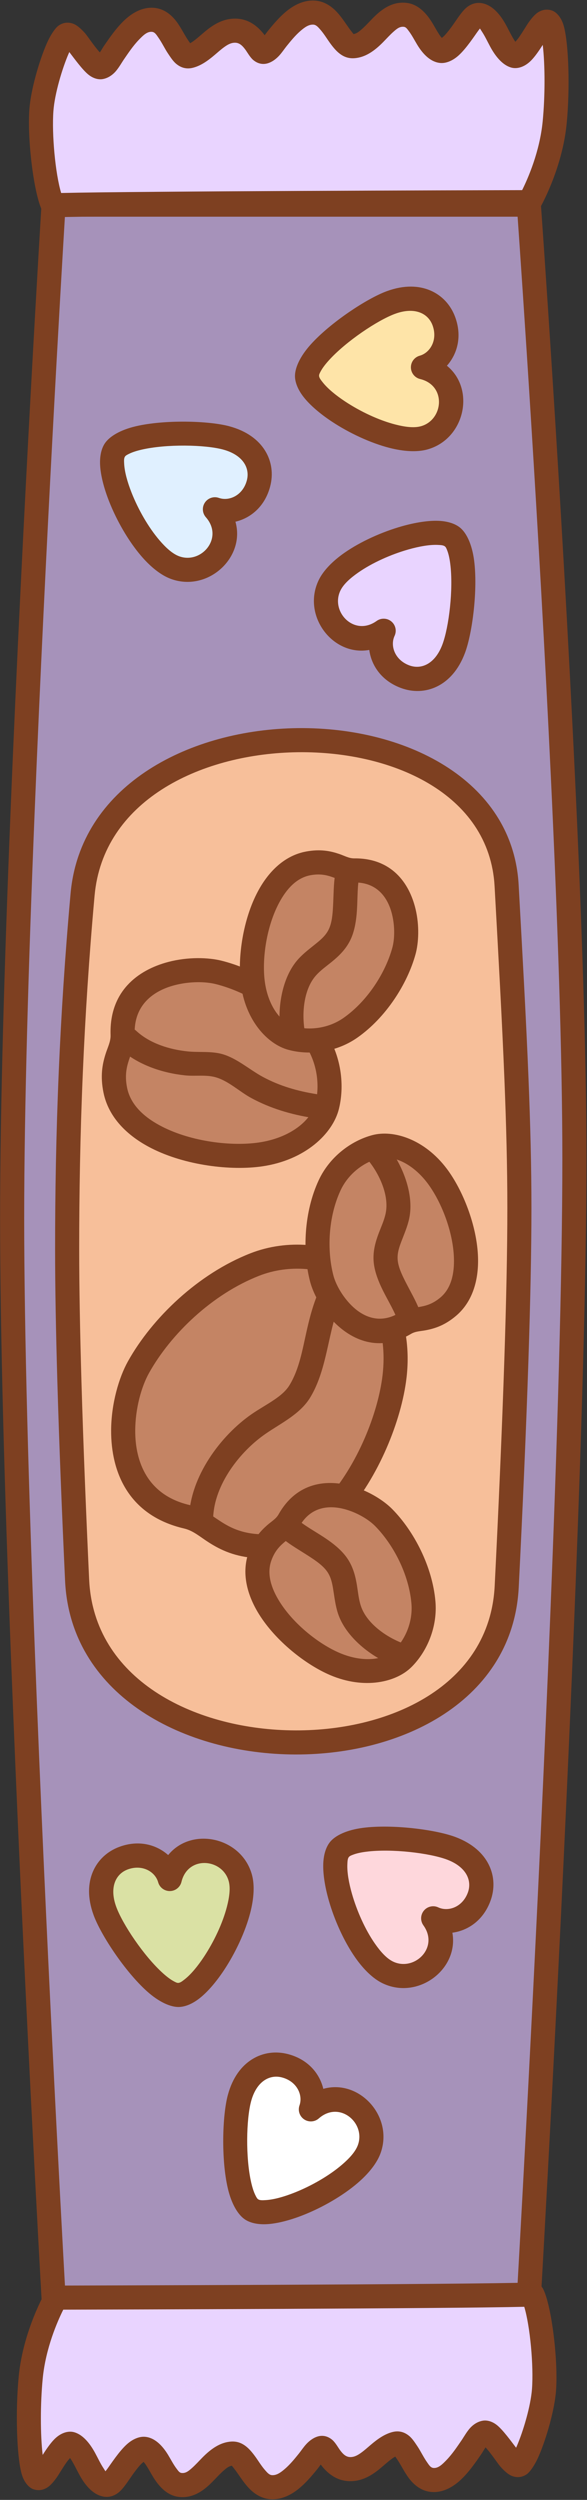 <?xml version="1.0" encoding="UTF-8" standalone="no"?><!DOCTYPE svg PUBLIC "-//W3C//DTD SVG 1.1//EN" "http://www.w3.org/Graphics/SVG/1.1/DTD/svg11.dtd"><svg width="100%" height="100%" viewBox="0 0 812 3458" version="1.1" xmlns="http://www.w3.org/2000/svg" xmlns:xlink="http://www.w3.org/1999/xlink" xml:space="preserve" xmlns:serif="http://www.serif.com/" style="fill-rule:evenodd;clip-rule:evenodd;stroke-linejoin:round;stroke-miterlimit:2;"><rect x="0" y="0" width="812" height="3458" fill="#333333" stroke="none"/><g id="Instant-Coffee" serif:id="Instant Coffee"><path d="M731.538,283.082l-657.432,-0c-0,-0 -57.309,933.93 -57.309,1401.61c-0,482.547 57.309,1493.67 57.309,1493.67l657.432,0c-0,0 63.039,-1092.96 63.039,-1575.51c0,-440.534 -63.039,-1319.77 -63.039,-1319.77Z" style="fill:#a692ba;"/><path d="M748.162,281.89c-0.626,-8.72 -7.882,-15.475 -16.624,-15.475l-657.432,-0c-8.809,-0 -16.096,6.854 -16.636,15.646c0,-0 -25.903,422.134 -42.887,841c-8.29,204.452 -14.453,408.125 -14.453,561.628c0,160.059 6.295,378.212 14.718,598.389c16.986,443.998 42.618,896.229 42.618,896.229c0.5,8.824 7.801,15.723 16.64,15.723l657.432,0c8.832,0 16.13,-6.89 16.639,-15.707c-0,0 27.723,-480.668 46.406,-945.292c9.501,-236.281 16.661,-468.416 16.661,-631.178c-0,-144.644 -6.781,-336.513 -15.903,-529.094c-18.684,-394.439 -47.179,-791.869 -47.179,-791.869Zm-32.154,17.858c5.393,76.815 29.542,427.368 46.037,775.588c9.095,192.007 15.865,383.304 15.865,527.517c0,162.416 -7.153,394.059 -16.634,629.839c-16.685,414.949 -40.585,842.703 -45.481,929.005c-0,-0 -625.93,-0 -625.93,-0c-4.638,-83.379 -26.597,-484.897 -41.708,-879.893c-8.405,-219.708 -14.693,-437.397 -14.693,-597.115c-0,-153.134 6.155,-356.318 14.425,-560.277c15.046,-371.071 37.098,-744.71 41.905,-824.664c98.387,0 626.214,0 626.214,0l0,0Z" style="fill:#7e4021;"/><path d="M700.816,1225.04c-14.964,-271.597 -561.21,-268.995 -586.575,12.331c-16.694,185.159 -21.351,347.355 -21.351,490.47c-0,121.4 6.055,290.998 13.777,457.908c13.581,293.597 579.619,301.982 594.271,8.903c9.601,-192.038 17.546,-391.024 17.546,-523.615c0,-131.4 -8.228,-274.654 -17.668,-445.997Z" style="fill:#f7bf9a;"/><path d="M717.457,1224.12c-8.071,-146.494 -159.434,-220.838 -312.202,-216.811c-148.213,3.906 -294.34,81.344 -307.613,228.562c-7.828,86.825 -13.018,168.616 -16.326,245.772c-3.768,87.885 -5.093,169.754 -5.093,246.195c0,53.378 1.166,116.049 3.13,183.711c2.511,86.493 6.325,181.155 10.665,274.968c7.178,155.169 158.113,237.448 311.42,240.32c154.677,2.898 308.333,-75.076 316.146,-231.355c5.341,-106.844 10.171,-215.836 13.407,-314.369c2.59,-78.863 4.16,-151.037 4.16,-210.079c0,-57.057 -1.544,-116.341 -4.065,-179.171c-3.298,-82.176 -8.268,-170.434 -13.629,-267.743l0,0Zm-33.283,1.834c5.351,97.128 10.314,185.223 13.605,267.245c2.503,62.362 4.039,121.203 4.039,177.835c-0,58.735 -1.565,130.533 -4.142,208.985c-3.231,98.354 -8.052,207.149 -13.384,313.798c-6.895,137.92 -145.725,202.25 -282.229,199.692c-135.673,-2.541 -272.395,-71.212 -278.748,-208.533c-4.33,-93.617 -8.137,-188.081 -10.642,-274.394c-1.954,-67.306 -3.117,-129.647 -3.117,-182.744c0,-75.998 1.317,-157.392 5.063,-244.767c3.286,-76.664 8.443,-157.935 16.221,-244.207c11.75,-130.318 144.094,-194.775 275.293,-198.233c134.296,-3.54 270.946,56.542 278.041,185.323l0,-0Z" style="fill:#7e4021;"/><path d="M234.829,2599.17c-6.247,-22.312 -32.845,-40.341 -63.877,-28.9c-24.016,8.854 -39.862,34.636 -25.838,73.037c13.467,36.879 71.81,117.756 102.356,116.208c34.541,-1.751 97.973,-112.862 85.067,-161.45c-12.475,-46.966 -84.231,-54.301 -97.708,1.105Z" style="fill:#dae1a4;"/><path d="M232.638,2566.03c-16.121,-14.328 -40.44,-21.358 -67.452,-11.4c-16.285,6.004 -29.708,17.846 -36.774,34.599c-6.544,15.513 -7.76,35.68 1.046,59.793c10.058,27.541 43.46,78.164 73.843,105.444c16.324,14.657 32.756,22.313 45.013,21.692c8.279,-0.419 17.983,-4.331 27.832,-12.084c10.993,-8.653 22.89,-22.448 33.809,-38.963c15.684,-23.722 29.487,-53.087 36.279,-79.484c5.063,-19.68 6.108,-37.923 2.411,-51.842c-13.932,-52.452 -83.429,-67.774 -116.007,-27.755Zm-13.859,37.632c2.044,7.3 8.757,12.301 16.336,12.171c7.58,-0.131 14.117,-5.36 15.909,-12.726c9.021,-37.089 57.054,-32.204 65.405,-0.765c2.498,9.405 0.944,21.682 -2.477,34.98c-5.935,23.065 -18.098,48.677 -31.803,69.406c-8.673,13.119 -17.888,24.28 -26.62,31.154c-3.312,2.607 -6.118,4.844 -8.902,4.986c-1.999,0.101 -4.11,-1.094 -6.548,-2.424c-4.605,-2.514 -9.479,-6.265 -14.508,-10.78c-26.575,-23.861 -56.005,-67.987 -64.802,-92.076c-9.79,-26.809 -0.818,-45.501 15.948,-51.682c20.209,-7.451 37.995,3.226 42.062,17.756Z" style="fill:#7e4021;"/><path d="M585.066,508.091c22.313,-6.247 40.342,-32.845 28.901,-63.878c-8.854,-24.015 -34.637,-39.861 -73.037,-25.838c-36.879,13.468 -117.757,71.811 -116.208,102.357c1.751,34.54 112.862,97.973 161.449,85.067c46.967,-12.476 54.302,-84.231 -1.105,-97.708Z" style="fill:#fee4a8;"/><path d="M618.205,505.899c14.327,-16.12 21.358,-40.439 11.399,-67.451c-6.004,-16.285 -17.846,-29.708 -34.598,-36.775c-15.514,-6.544 -35.68,-7.759 -59.794,1.047c-27.541,10.058 -78.164,43.46 -105.444,73.843c-14.657,16.324 -22.313,32.756 -21.692,45.013c0.42,8.279 4.331,17.982 12.085,27.832c8.653,10.992 22.447,22.89 38.962,33.809c23.723,15.684 53.087,29.487 79.484,36.278c19.68,5.064 37.924,6.109 51.843,2.412c52.451,-13.933 67.773,-83.43 27.755,-116.008Zm-37.632,-13.858c-7.3,2.044 -12.301,8.757 -12.171,16.336c0.13,7.58 5.359,14.117 12.725,15.908c37.089,9.022 32.205,57.054 0.766,65.406c-9.405,2.498 -21.682,0.944 -34.98,-2.478c-23.066,-5.934 -48.678,-18.098 -69.406,-31.802c-13.119,-8.674 -24.281,-17.889 -31.154,-26.62c-2.607,-3.313 -4.845,-6.119 -4.986,-8.903c-0.101,-1.998 1.093,-4.11 2.424,-6.547c2.514,-4.605 6.264,-9.479 10.78,-14.509c23.861,-26.574 67.987,-56.004 92.076,-64.801c26.809,-9.791 45.5,-0.819 51.682,15.947c7.45,20.209 -3.226,37.995 -17.756,42.063Z" style="fill:#7e4021;"/><path d="M430.013,2917.81c7.679,-21.861 -3.771,-51.884 -35.755,-60.309c-24.751,-6.52 -52.518,5.513 -63.053,45.014c-10.117,37.935 -8.706,137.65 17.205,153.9c29.3,18.374 144.986,-36.27 162.279,-83.474c16.716,-45.63 -37.86,-92.791 -80.676,-55.131Z" style="fill:#fff;"/><path d="M447.223,2889.41c-4.989,-20.982 -20.88,-40.689 -48.719,-48.022c-16.784,-4.421 -34.572,-2.418 -49.969,7.253c-14.257,8.955 -26.819,24.779 -33.434,49.583c-7.555,28.33 -9.225,88.956 0.02,128.729c4.967,21.369 14.037,37.065 24.434,43.585c7.023,4.405 17.215,6.765 29.731,6.063c13.967,-0.784 31.625,-5.262 50.041,-12.529c26.453,-10.439 54.602,-26.578 75.304,-44.308c15.435,-13.218 26.754,-27.564 31.708,-41.086c18.667,-50.959 -29.478,-103.367 -79.116,-89.268Zm-32.935,22.881c-2.513,7.152 0.118,15.099 6.402,19.339c6.284,4.24 14.638,3.705 20.33,-1.301c28.661,-25.21 65.209,6.338 54.019,36.883c-3.347,9.137 -11.661,18.303 -22.09,27.234c-18.09,15.493 -42.743,29.498 -65.857,38.619c-14.63,5.773 -28.579,9.632 -39.675,10.255c-4.208,0.236 -7.79,0.46 -10.152,-1.021c-1.695,-1.063 -2.74,-3.253 -3.973,-5.741c-2.331,-4.7 -4.173,-10.568 -5.703,-17.152c-8.086,-34.787 -6.889,-87.813 -0.28,-112.592c7.354,-27.577 25.424,-37.744 42.704,-33.192c20.828,5.486 29.275,24.432 24.275,38.669Z" style="fill:#7e4021;"/><path d="M297.282,704.461c21.861,7.679 51.884,-3.77 60.309,-35.754c6.52,-24.751 -5.513,-52.519 -45.014,-63.053c-37.935,-10.118 -137.65,-8.707 -153.9,17.205c-18.375,29.3 36.269,144.986 83.474,162.278c45.63,16.716 92.791,-37.86 55.131,-80.676Z" style="fill:#e0f0ff;"/><path d="M325.686,721.671c20.982,-4.989 40.689,-20.879 48.022,-48.719c4.421,-16.784 2.418,-34.571 -7.253,-49.968c-8.955,-14.258 -24.779,-26.819 -49.583,-33.434c-28.33,-7.556 -88.957,-9.225 -128.729,0.019c-21.369,4.967 -37.065,14.038 -43.585,24.435c-4.405,7.023 -6.765,17.215 -6.063,29.731c0.784,13.967 5.262,31.625 12.529,50.041c10.439,26.453 26.578,54.601 44.308,75.304c13.218,15.434 27.564,26.753 41.086,31.707c50.959,18.668 103.367,-29.477 89.268,-79.116Zm-22.881,-32.935c-7.152,-2.512 -15.099,0.119 -19.339,6.403c-4.24,6.284 -3.705,14.638 1.301,20.33c25.21,28.661 -6.338,65.208 -36.883,54.019c-9.137,-3.347 -18.303,-11.661 -27.235,-22.09c-15.492,-18.09 -29.497,-42.743 -38.619,-65.858c-5.772,-14.629 -9.631,-28.579 -10.254,-39.674c-0.236,-4.209 -0.46,-7.791 1.021,-10.152c1.063,-1.696 3.253,-2.74 5.741,-3.974c4.7,-2.33 10.568,-4.173 17.152,-5.703c34.787,-8.086 87.813,-6.888 112.592,-0.28c27.577,7.355 37.744,25.425 33.192,42.705c-5.486,20.828 -24.432,29.275 -38.669,24.274Z" style="fill:#7e4021;"/><path d="M599.213,2653.5c20.996,9.8 52.003,1.37 63.544,-29.626c8.931,-23.987 -0.302,-52.807 -38.57,-67.189c-36.751,-13.813 -136.118,-22.251 -154.847,1.93c-21.177,27.342 21.781,147.858 67.048,169.726c43.757,21.138 96.075,-28.516 62.825,-74.841Z" style="fill:#fed7dc;"/><path d="M625.779,2673.43c21.372,-2.893 42.551,-16.761 52.597,-43.741c6.056,-16.266 5.819,-34.164 -2.285,-50.44c-7.505,-15.072 -22.011,-29.134 -46.041,-38.165c-27.446,-10.316 -87.611,-17.961 -128.102,-12.688c-21.755,2.834 -38.27,10.311 -45.785,20.013c-5.076,6.554 -8.431,16.463 -8.967,28.987c-0.598,13.977 2.114,31.99 7.528,51.034c7.777,27.354 21.059,56.958 36.658,79.31c11.63,16.664 24.788,29.343 37.756,35.608c48.867,23.606 105.772,-19.13 96.641,-69.918Zm-19.517,-35.033c-6.87,-3.206 -15.037,-1.372 -19.877,4.463c-4.84,5.834 -5.132,14.2 -0.712,20.359c22.257,31.009 -12.745,64.264 -42.035,50.114c-8.763,-4.233 -17.063,-13.411 -24.922,-24.67c-13.63,-19.531 -25.134,-45.446 -31.929,-69.348c-4.301,-15.128 -6.763,-29.391 -6.288,-40.493c0.18,-4.212 0.311,-7.798 2.018,-10.002c1.225,-1.582 3.507,-2.405 6.105,-3.387c4.907,-1.856 10.928,-3.11 17.631,-3.983c35.415,-4.612 88.065,1.814 112.07,10.836c26.716,10.041 35.05,29.026 28.815,45.772c-7.516,20.185 -27.203,26.721 -40.876,20.339Z" style="fill:#7e4021;"/><path d="M530.737,872.474c-9.799,20.997 -1.369,52.004 29.627,63.544c23.987,8.932 52.806,-0.302 67.189,-38.57c13.812,-36.751 22.251,-136.118 -1.93,-154.846c-27.343,-21.177 -147.858,21.78 -169.726,67.048c-21.138,43.757 28.516,96.074 74.84,62.824Z" style="fill:#e9d4ff;"/><path d="M510.808,899.041c2.893,21.372 16.761,42.551 43.74,52.597c16.266,6.056 34.165,5.819 50.441,-2.285c15.072,-7.505 29.134,-22.011 38.165,-46.041c10.315,-27.446 17.961,-87.612 12.687,-128.102c-2.833,-21.755 -10.31,-38.27 -20.012,-45.785c-6.555,-5.076 -16.464,-8.431 -28.988,-8.967c-13.976,-0.599 -31.99,2.114 -51.033,7.528c-27.355,7.776 -56.959,21.058 -79.31,36.658c-16.664,11.63 -29.344,24.788 -35.608,37.756c-23.607,48.867 19.13,105.772 69.918,96.641Zm35.032,-19.518c3.206,-6.869 1.373,-15.037 -4.462,-19.876c-5.835,-4.84 -14.2,-5.133 -20.359,-0.712c-31.01,22.257 -64.264,-12.745 -50.115,-42.036c4.233,-8.762 13.411,-17.063 24.671,-24.921c19.531,-13.631 45.446,-25.134 69.348,-31.929c15.127,-4.301 29.39,-6.764 40.493,-6.288c4.211,0.18 7.798,0.311 10.002,2.018c1.582,1.225 2.405,3.507 3.387,6.104c1.855,4.908 3.109,10.929 3.982,17.631c4.612,35.416 -1.813,88.065 -10.835,112.071c-10.041,26.716 -29.026,35.05 -45.773,28.814c-20.184,-7.515 -26.72,-27.203 -20.339,-40.876Z" style="fill:#7e4021;"/><path d="M489.761,1757.95c-38.125,-21.013 -90.384,-27.132 -137.27,-8.786c-68.609,26.845 -129.057,84.886 -160.907,141.964c-28.735,51.495 -45.306,180.735 66.79,206.929c29.455,6.883 43.853,37.498 98.501,40.747c101.33,6.024 177.924,-141.652 188.884,-234.618c8.303,-70.43 -19.401,-126.064 -55.998,-146.236Z" style="fill:#c48464;"/><path d="M497.806,1743.36c-42.046,-23.175 -99.679,-29.944 -151.388,-9.711c-72.208,28.253 -135.868,89.292 -169.388,149.363c-12.556,22.501 -23.14,58.553 -23.299,95.591c-0.249,57.979 24.177,117.773 100.85,135.689c12.939,3.024 22.293,11.759 34.691,19.595c16.015,10.123 35.607,19.717 66.614,21.56c45.429,2.701 86.876,-21.24 120.5,-58.716c47.276,-52.693 79.016,-131.985 85.925,-190.587c9.284,-78.755 -23.582,-140.228 -64.505,-162.784l-0,-0Zm-16.09,29.193c32.278,17.791 54.814,67.57 47.491,129.688c-6.243,52.956 -34.911,124.614 -77.632,172.23c-26.377,29.399 -58.073,49.82 -93.711,47.702c-28.74,-1.709 -44.708,-12.246 -58.518,-21.551c-12.275,-8.271 -23.41,-15.571 -37.18,-18.789c-57.843,-13.516 -75.29,-59.347 -75.102,-103.087c0.132,-30.773 8.642,-60.796 19.074,-79.491c30.18,-54.084 87.416,-109.127 152.426,-134.564c42.063,-16.459 88.949,-10.99 123.152,7.862l-0,-0Z" style="fill:#7e4021;"/><path d="M294.869,2099.44c1.522,-45.673 36.642,-91.299 72.314,-115.996c21.666,-14.999 48.126,-27.304 62.162,-50.727c15.081,-25.169 20.627,-54.374 27.372,-84.359c5.839,-25.964 12.711,-52.632 31.155,-76.728c5.591,-7.304 4.2,-17.773 -3.104,-23.364c-7.305,-5.591 -17.774,-4.2 -23.365,3.104c-21.623,28.249 -30.361,59.234 -37.207,89.674c-5.942,26.418 -10.157,52.365 -23.444,74.539c-5.16,8.611 -12.907,14.841 -21.17,20.486c-10.291,7.032 -21.453,13.102 -31.372,19.969c-43.479,30.1 -84.8,86.625 -86.656,142.291c-0.306,9.194 6.909,16.907 16.102,17.213c9.194,0.306 16.907,-6.909 17.213,-16.102Z" style="fill:#7e4021;"/><path d="M452.644,1529.89c7.6,-30.797 2.051,-68.734 -19.705,-98.275c-31.834,-43.227 -84.086,-74.827 -130.267,-86.48c-41.664,-10.513 -135.755,2.197 -133.051,86.036c0.711,22.03 -18.123,37.938 -10.103,77.015c14.87,72.457 133.258,98.517 200.758,88.698c51.139,-7.439 85.072,-37.43 92.368,-66.994Z" style="fill:#c48464;"/><path d="M468.825,1533.88c8.673,-35.144 2.361,-78.44 -22.465,-112.151c-34.126,-46.339 -90.106,-80.265 -139.61,-92.757c-18.779,-4.739 -47.013,-5.45 -73.934,1.64c-42.724,11.252 -81.787,41.126 -79.853,101.093c0.296,9.18 -4.033,16.943 -7.047,26.623c-4.286,13.764 -7.476,30.053 -2.724,53.205c6.934,33.789 32.404,59.6 66.436,76.864c46.83,23.757 109.734,31.277 153.048,24.977c59.434,-8.646 97.67,-45.134 106.149,-79.494Zm-32.363,-7.986c-6.114,24.777 -35.726,48.259 -78.585,54.494c-37.687,5.482 -92.422,-1.047 -133.168,-21.718c-24.355,-12.355 -43.902,-29.657 -48.865,-53.838c-3.996,-19.473 0.241,-32 3.979,-42.873c3.695,-10.748 6.806,-20.477 6.456,-31.328c-1.311,-40.641 26.072,-60.159 55.026,-67.784c20.863,-5.495 42.736,-5.227 57.289,-1.555c42.857,10.814 91.382,40.088 120.925,80.204c18.685,25.371 23.47,57.948 16.943,84.398Z" style="fill:#7e4021;"/><path d="M165.681,1450.26c24.061,22.401 58.494,33.966 90.474,37.269c13.877,1.433 28.96,-1.244 42.437,2.687c17.809,5.194 32.867,19.933 49.041,28.681c26.688,14.435 55.071,22.739 84.894,27.49c9.084,1.447 17.634,-4.754 19.081,-13.838c1.447,-9.084 -4.754,-17.634 -13.838,-19.081c-26.077,-4.153 -50.943,-11.268 -74.279,-23.89c-18.165,-9.825 -35.564,-25.529 -55.566,-31.362c-15.371,-4.484 -32.519,-2.209 -48.346,-3.844c-25.061,-2.588 -52.328,-10.954 -71.184,-28.509c-6.732,-6.268 -17.287,-5.891 -23.555,0.842c-6.268,6.732 -5.891,17.287 0.841,23.555Z" style="fill:#7e4021;"/><path d="M403.248,1436.09c25.312,6.854 56.768,2.974 81.588,-14.457c36.318,-25.507 63.406,-68.104 73.896,-106.055c9.463,-34.239 0.708,-112.238 -68.632,-111.562c-18.221,0.177 -31.019,-15.684 -63.463,-9.782c-60.161,10.942 -83.9,108.302 -77.04,164.272c5.197,42.403 29.353,71.005 53.651,77.584Z" style="fill:#c48464;"/><path d="M398.892,1452.18c29.634,8.024 66.465,3.501 95.523,-16.906c39.48,-27.728 68.978,-73.999 80.381,-115.254c4.366,-15.796 5.529,-39.667 0.044,-62.577c-8.792,-36.719 -33.629,-70.591 -84.903,-70.091c-7.274,0.071 -13.312,-3.61 -20.923,-6.169c-11.665,-3.923 -25.508,-6.956 -45.36,-3.345c-28.892,5.255 -51.444,26.321 -66.79,54.957c-20.784,38.782 -28.272,91.337 -23.81,127.74c6.217,50.726 36.771,83.774 65.838,91.645l0,-0Zm8.712,-32.175c-19.54,-5.291 -37.285,-29.424 -41.464,-63.525c-3.77,-30.76 2.542,-75.17 20.104,-107.94c10.22,-19.071 24.133,-34.407 43.375,-37.907c15.477,-2.815 25.307,0.803 33.843,3.954c9.161,3.382 17.471,6.187 26.8,6.096c31.938,-0.311 46.684,21.65 52.161,44.522c4.027,16.817 3.449,34.34 0.244,45.935c-9.576,34.646 -34.254,73.57 -67.41,96.856c-20.581,14.454 -46.663,17.693 -67.653,12.009l0,0Z" style="fill:#7e4021;"/><path d="M519.42,1586.26c-25.348,6.72 -50.65,25.809 -63.428,53.314c-18.7,40.248 -20.86,90.683 -10.969,128.794c8.924,34.383 55.506,97.556 115.219,62.3c15.691,-9.264 34.704,-1.927 59.851,-23.26c46.629,-39.557 18.508,-135.742 -15.418,-180.784c-25.702,-34.123 -60.923,-46.816 -85.255,-40.364Z" style="fill:#c48464;"/><path d="M515.149,1570.15c-29.676,7.868 -59.312,30.201 -74.273,62.403c-20.327,43.753 -22.737,98.573 -11.985,140.003c4.117,15.862 15.045,37.118 31.25,54.215c25.974,27.404 64.42,44.319 108.574,18.25c6.265,-3.699 13.333,-3.53 21.205,-5.119c12.063,-2.436 25.568,-6.73 40.955,-19.784c22.393,-18.996 31.391,-48.517 30.364,-80.989c-1.392,-43.978 -21.185,-93.235 -43.251,-122.531c-30.747,-40.821 -73.732,-54.165 -102.839,-46.448l-0,0Zm8.542,32.221c19.568,-5.188 47.001,6.839 67.671,34.282c18.646,24.754 35.384,66.37 36.56,103.531c0.685,21.626 -3.697,41.863 -18.611,54.515c-11.995,10.177 -22.318,11.959 -31.285,13.498c-9.625,1.652 -18.224,3.377 -26.258,8.12c-27.503,16.239 -51.255,4.593 -67.434,-12.477c-11.895,-12.55 -20.157,-28.014 -23.179,-39.658c-9.03,-34.792 -7.119,-80.841 9.952,-117.585c10.596,-22.808 31.565,-38.654 52.584,-44.226l-0,-0Z" style="fill:#7e4021;"/><path d="M557.435,2294.18c18.591,-18.494 30.959,-47.676 28.273,-77.886c-3.93,-44.206 -27.277,-88.964 -54.898,-117.023c-24.92,-25.315 -96.848,-56.733 -130.932,3.656c-8.957,15.868 -29.091,19.021 -40.203,50.069c-20.604,57.572 51.842,126.81 103.744,148.855c39.32,16.7 76.169,10.082 94.016,-7.671Z" style="fill:#c48464;"/><path d="M569.189,2305.99c21.765,-21.651 36.264,-55.81 33.12,-91.178c-4.272,-48.055 -29.595,-96.736 -59.622,-127.239c-11.496,-11.679 -31.588,-24.623 -54.171,-31.327c-36.196,-10.745 -77.949,-6.171 -103.153,38.483c-3.575,6.335 -9.782,9.723 -15.804,15.035c-9.229,8.141 -18.777,18.613 -25.576,37.611c-9.895,27.648 -2.928,57.712 14.198,85.32c23.195,37.391 64.965,70.152 98.722,84.49c47.038,19.978 90.936,10.042 112.286,-11.195l-0,-0Zm-23.508,-23.632c-14.353,14.277 -44.125,17.577 -75.747,4.146c-28.524,-12.115 -63.828,-39.786 -83.427,-71.38c-11.406,-18.387 -17.73,-38.104 -11.14,-56.518c5.3,-14.811 13.349,-21.515 20.345,-27.331c7.509,-6.244 14.094,-12.037 18.68,-20.162c15.699,-27.814 42.092,-29.605 64.637,-22.912c16.578,4.922 31.464,14.183 39.903,22.756c25.217,25.616 46.587,66.45 50.175,106.807c2.227,25.051 -8.01,49.258 -23.426,64.594l-0,-0Z" style="fill:#7e4021;"/><path d="M421.412,1425.36c-4.051,-24.303 -1.148,-57.194 15.705,-76.076c6.52,-7.305 14.51,-12.842 21.947,-18.921c9.871,-8.069 18.9,-16.92 25.049,-28.991c5.416,-10.631 8.058,-23.574 9.262,-37.169c1.469,-16.597 0.707,-34.276 2.969,-48.116c1.484,-9.078 -4.682,-17.653 -13.76,-19.137c-9.078,-1.484 -17.653,4.681 -19.137,13.759c-2.019,12.353 -1.928,27.551 -2.724,42.563c-0.633,11.921 -1.626,23.771 -6.312,32.971c-3.949,7.754 -10.102,13.128 -16.443,18.312c-8.776,7.173 -18.026,13.912 -25.72,22.533c-23.09,25.87 -29.266,70.455 -23.716,103.751c1.512,9.074 10.106,15.213 19.18,13.7c9.073,-1.512 15.212,-10.106 13.7,-19.179Z" style="fill:#7e4021;"/><path d="M509.056,1604.63c15.659,19.022 29.591,48.957 24.437,73.737c-1.994,9.586 -6.145,18.376 -9.546,27.359c-4.515,11.924 -7.909,24.103 -7.198,37.631c0.625,11.915 4.808,24.445 10.564,36.82c7.026,15.108 16.525,30.038 21.486,43.155c3.254,8.604 12.881,12.947 21.485,9.693c8.604,-3.254 12.947,-12.881 9.693,-21.485c-4.427,-11.707 -12.106,-24.823 -18.922,-38.222c-5.412,-10.641 -10.478,-21.4 -11.019,-31.709c-0.456,-8.69 2.185,-16.421 5.085,-24.081c4.013,-10.599 8.654,-21.061 11.007,-32.374c7.061,-33.949 -9.883,-75.649 -31.337,-101.71c-5.846,-7.101 -16.359,-8.12 -23.46,-2.274c-7.102,5.846 -8.121,16.358 -2.275,23.46Z" style="fill:#7e4021;"/><path d="M557.221,2273.08c-23.072,-8.643 -50.104,-27.603 -58.03,-51.639c-3.067,-9.299 -3.867,-18.987 -5.413,-28.467c-2.052,-12.583 -5.202,-24.828 -12.582,-36.189c-6.499,-10.005 -16.387,-18.765 -27.559,-26.605c-13.639,-9.571 -29.33,-17.75 -40.185,-26.629c-7.12,-5.825 -17.629,-4.773 -23.453,2.347c-5.824,7.12 -4.772,17.629 2.348,23.453c9.688,7.925 22.896,15.445 35.498,23.641c10.008,6.509 19.774,13.294 25.398,21.951c4.74,7.298 6.318,15.314 7.636,23.397c1.825,11.186 3.037,22.567 6.655,33.54c10.859,32.932 46.383,60.573 77.993,72.415c8.614,3.227 18.228,-1.146 21.455,-9.76c3.227,-8.614 -1.147,-18.228 -9.761,-21.455Z" style="fill:#7e4021;"/><path d="M73.257,283.974c-10.913,-22.304 -18.877,-92.606 -15.988,-131.756c2.659,-36.032 23.828,-96.741 33.322,-103.143c5.525,-3.727 11.485,4.455 14.572,7.923c5.904,6.634 25.587,37.369 33.99,35.997c8.602,-1.405 14.4,-14.325 18.72,-20.558c11.014,-15.887 31.139,-47.251 54.072,-44.974c17.482,1.736 25.667,24.521 34.126,37.017c3.71,5.481 8.421,15.077 16.408,13.178c21.878,-5.204 36.225,-34.676 61.944,-35.232c12.502,-0.27 21.469,6.988 28.549,16.545c2.527,3.412 7.232,14.272 12.718,12.599c7.263,-2.215 13.305,-12.673 17.752,-18.159c11.661,-14.389 29.871,-36.952 50.653,-35.997c16.868,0.775 27.29,20.478 35.963,32.392c4.823,6.626 9.434,14.64 18.704,14.113c28.616,-1.629 42.216,-47.403 72.281,-43.308c23.909,3.256 29.532,48.44 49.634,49.922c12.617,0.93 30.868,-28.978 37.628,-38.139c3.534,-4.788 8.529,-12.886 15.627,-11.545c21.923,4.141 28.293,52.125 48.068,56.638c10.705,2.444 27.302,-29.217 32.749,-36.71c2.547,-3.503 7.853,-12.439 13.467,-10.423c10.964,3.938 14.742,80.69 9.069,139.095c-5.811,59.838 -34.948,110.198 -34.948,110.198c-0,0 -575.877,1.34 -659.08,4.327Z" style="fill:#e9d4ff;"/><path d="M366.13,48.74c-10.328,-13.819 -23.906,-23.369 -42.067,-22.977c-14.001,0.303 -25.75,6.354 -36.444,14.618c-5.93,4.581 -11.517,9.851 -17.27,14.372c-2.4,1.886 -4.781,3.686 -7.315,5.001c-1.11,-1.613 -2.415,-3.514 -3.162,-4.617c-5.371,-7.935 -10.772,-19.703 -18.123,-28.314c-7.519,-8.809 -16.801,-14.817 -28.158,-15.945c-13.482,-1.339 -26.659,4.311 -38.227,14.174c-12.939,11.031 -23.946,27.443 -31.188,37.89c-1.742,2.513 -3.727,6.07 -6.019,9.567c-7.993,-8.635 -16.936,-22.537 -20.545,-26.592c-3.562,-4.002 -10.177,-10.941 -16.511,-13.159c-6.535,-2.29 -13.25,-1.939 -19.83,2.499c-4.09,2.758 -10.922,11.762 -16.86,25.496c-10.257,23.725 -21.784,63.422 -23.763,90.239c-3.078,41.713 6.011,116.542 17.638,140.307c2.893,5.911 8.993,9.567 15.569,9.331c83.132,-2.985 658.52,-4.316 658.52,-4.316c5.936,-0.014 11.415,-3.183 14.388,-8.32c-0,0 30.944,-53.435 37.111,-116.933c4.749,-48.901 2.82,-110.08 -3.877,-134.709c-3.655,-13.442 -11.137,-19.885 -16.147,-21.684c-6.505,-2.336 -12.986,-1.529 -19.022,2.041c-5.539,3.276 -10.852,10.543 -13.56,14.268c-2.636,3.626 -7.871,12.863 -13.788,21.22c-1.216,1.719 -2.983,3.816 -4.566,5.607c-0.604,-0.833 -1.192,-1.722 -1.776,-2.648c-4.156,-6.59 -7.872,-14.698 -11.963,-22.015c-8.363,-14.959 -19.159,-26.215 -32.15,-28.669c-7.727,-1.46 -14.683,0.646 -20.691,5.186c-4.583,3.463 -8.505,8.863 -11.439,12.84c-3.837,5.2 -11.517,17.518 -19.681,26.308c-1.104,1.188 -2.686,2.572 -3.976,3.646c-0.729,-0.775 -1.539,-1.694 -2.092,-2.464c-4.125,-5.743 -7.812,-13.062 -11.983,-19.696c-8.641,-13.743 -19.645,-24.258 -33.87,-26.195c-17.278,-2.354 -31.295,5.487 -43.897,17.416c-6.425,6.082 -12.49,13.263 -19.065,19.022c-3.493,3.059 -6.977,5.924 -11.271,6.602c-1.13,-1.417 -4.007,-5.05 -5.528,-7.14c-5.744,-7.891 -12.357,-18.745 -20.611,-26.456c-7.954,-7.431 -17.296,-12.281 -28.061,-12.776c-11.936,-0.548 -23.448,3.81 -33.836,11.155c-12.122,8.57 -22.716,21.355 -30.53,30.997c-1.32,1.628 -2.78,3.675 -4.364,5.823Zm297.776,-9.293c0.854,1.141 1.604,2.564 2.511,3.913c4.277,6.356 7.921,14.232 11.772,21.358c8.118,15.019 18.372,26.341 30.103,29.018c7.483,1.708 17.407,-1 26.29,-9.931c5.656,-5.686 11.525,-14.41 16.2,-21.718c3.239,27.637 3.367,70.206 -0.085,105.751c-4.089,42.107 -20.468,79.219 -28.416,95.168c-73.66,0.187 -531.594,1.442 -637.677,3.969l0,0c-8.122,-27.018 -13.079,-81.475 -10.713,-113.53c1.743,-23.629 12.079,-58.56 21.116,-79.464l0.886,-1.952c6.577,8.513 18.327,24.957 26.862,31.565c7.086,5.486 14.084,6.666 19.083,5.85c5.733,-0.936 11.113,-3.789 15.804,-8.238c5.752,-5.455 10.398,-14.181 13.929,-19.273c5.098,-7.355 12.234,-18.344 20.82,-27.178c5.499,-5.658 11.109,-11.382 17.907,-10.707c3.955,0.393 6.094,4.132 8.488,7.515c5.219,7.377 9.308,16.093 13.483,22.26c2.975,4.396 6.755,10.523 11.351,14.372c6.344,5.314 13.873,7.78 22.715,5.677c11.195,-2.663 21.152,-9.783 30.811,-18.026c4.197,-3.581 8.379,-7.344 12.821,-10.564c4.446,-3.222 9.093,-6.069 14.816,-6.193c6.725,-0.145 10.988,4.661 14.796,9.802c2.28,3.078 6.383,10.528 10.796,14.18c6.217,5.146 13.203,6.568 20.177,4.441c5.432,-1.656 10.792,-5.354 15.449,-10.361c4.005,-4.306 7.529,-9.717 10.389,-13.247c5.275,-6.508 11.967,-14.926 19.755,-21.549c5.257,-4.47 10.84,-8.583 17.185,-8.292c3.959,0.182 6.651,3.397 9.372,6.453c5.423,6.09 9.826,13.528 13.881,19.099c8.068,11.082 17.622,21.826 33.125,20.943c15.483,-0.881 28.348,-10.203 40.056,-22.053c4.921,-4.981 9.687,-10.342 14.756,-14.805c4.275,-3.764 8.508,-7.36 14.274,-6.575c2.9,0.395 4.564,3.058 6.491,5.57c4.408,5.744 8.045,12.881 11.863,19.191c8.723,14.417 19.561,24.329 32.303,25.269c7.337,0.541 16.345,-2.777 24.751,-10.296c10.965,-9.807 22.386,-27.62 27.514,-34.569c0.515,-0.698 1.357,-1.784 2.19,-2.843Z" style="fill:#7e4021;"/><path d="M736.546,3173.89c10.912,22.304 18.876,92.606 15.987,131.756c-2.658,36.033 -23.827,96.741 -33.321,103.143c-5.525,3.727 -11.485,-4.455 -14.572,-7.923c-5.904,-6.634 -25.587,-37.368 -33.99,-35.997c-8.602,1.405 -14.4,14.325 -18.721,20.558c-11.013,15.888 -31.138,47.251 -54.071,44.974c-17.482,-1.736 -25.667,-24.52 -34.126,-37.017c-3.71,-5.481 -8.421,-15.077 -16.408,-13.177c-21.879,5.203 -36.225,34.675 -61.944,35.231c-12.502,0.27 -21.47,-6.988 -28.549,-16.545c-2.528,-3.412 -7.232,-14.272 -12.718,-12.599c-7.264,2.215 -13.305,12.673 -17.752,18.16c-11.661,14.388 -29.871,36.951 -50.653,35.996c-16.868,-0.775 -27.29,-20.478 -35.963,-32.392c-4.823,-6.626 -9.435,-14.64 -18.704,-14.113c-28.616,1.629 -42.216,47.403 -72.282,43.308c-23.908,-3.256 -29.531,-48.44 -49.633,-49.922c-12.617,-0.93 -30.869,28.978 -37.629,38.139c-3.533,4.788 -8.529,12.886 -15.626,11.545c-21.923,-4.141 -28.293,-52.124 -48.069,-56.638c-10.704,-2.444 -27.301,29.217 -32.748,36.71c-2.547,3.503 -7.854,12.439 -13.467,10.423c-10.965,-3.938 -14.742,-80.689 -9.07,-139.095c5.812,-59.838 34.949,-110.198 34.949,-110.198c0,-0 575.877,-1.34 659.08,-4.327Z" style="fill:#e9d4ff;"/><path d="M96.889,3400.06c0.604,0.833 1.192,1.722 1.776,2.649c4.155,6.589 7.872,14.697 11.963,22.014c8.363,14.959 19.159,26.215 32.15,28.669c7.727,1.46 14.683,-0.645 20.691,-5.186c4.583,-3.463 8.504,-8.863 11.439,-12.84c3.837,-5.199 11.516,-17.518 19.681,-26.308c1.103,-1.188 2.685,-2.572 3.976,-3.646c0.728,0.775 1.539,1.694 2.092,2.464c4.125,5.743 7.812,13.062 11.983,19.696c8.64,13.743 19.645,24.258 33.87,26.195c17.277,2.354 31.295,-5.487 43.897,-17.416c6.425,-6.082 12.49,-13.263 19.065,-19.021c3.493,-3.06 6.976,-5.924 11.27,-6.603c1.131,1.417 4.007,5.051 5.529,7.14c5.744,7.891 12.356,18.745 20.611,26.456c7.954,7.431 17.296,12.282 28.061,12.776c11.935,0.548 23.448,-3.81 33.836,-11.155c12.121,-8.57 22.716,-21.355 30.53,-30.997c1.32,-1.628 2.779,-3.674 4.364,-5.823c10.328,13.819 23.906,23.369 42.067,22.977c14.001,-0.303 25.749,-6.354 36.444,-14.617c5.93,-4.582 11.517,-9.852 17.27,-14.373c2.4,-1.886 4.781,-3.686 7.315,-5.001c1.11,1.613 2.415,3.514 3.161,4.617c5.372,7.935 10.773,19.703 18.123,28.314c7.52,8.809 16.802,14.817 28.159,15.945c13.482,1.339 26.659,-4.311 38.227,-14.174c12.939,-11.031 23.946,-27.443 31.188,-37.89c1.742,-2.513 3.726,-6.07 6.018,-9.567c7.994,8.635 16.937,22.537 20.546,26.592c3.562,4.002 10.177,10.941 16.51,13.159c6.536,2.29 13.25,1.939 19.83,-2.499c4.09,-2.758 10.923,-11.762 16.861,-25.496c10.257,-23.725 21.784,-63.422 23.763,-90.239c3.078,-41.713 -6.011,-116.542 -17.639,-140.307c-2.892,-5.911 -8.992,-9.567 -15.568,-9.331c-83.133,2.985 -658.521,4.316 -658.521,4.316c-5.935,0.014 -11.415,3.183 -14.387,8.32c0,0 -30.944,53.435 -37.111,116.934c-4.749,48.9 -2.82,110.079 3.877,134.708c3.655,13.442 11.137,19.885 16.147,21.684c6.505,2.336 12.986,1.529 19.021,-2.041c5.54,-3.276 10.852,-10.543 13.56,-14.268c2.637,-3.626 7.872,-12.862 13.789,-21.22c1.216,-1.719 2.982,-3.816 4.566,-5.607Zm617.02,-14.225c-6.576,-8.513 -18.326,-24.957 -26.861,-31.564c-7.087,-5.487 -14.085,-6.667 -19.083,-5.85c-5.733,0.936 -11.113,3.788 -15.804,8.237c-5.752,5.455 -10.399,14.181 -13.929,19.273c-5.098,7.355 -12.234,18.345 -20.82,27.178c-5.499,5.658 -11.109,11.382 -17.907,10.707c-3.956,-0.393 -6.094,-4.132 -8.488,-7.515c-5.22,-7.377 -9.309,-16.093 -13.483,-22.26c-2.976,-4.396 -6.755,-10.523 -11.351,-14.372c-6.344,-5.314 -13.873,-7.78 -22.716,-5.677c-11.194,2.663 -21.151,9.783 -30.81,18.026c-4.198,3.581 -8.379,7.344 -12.821,10.564c-4.446,3.222 -9.094,6.069 -14.816,6.193c-6.725,0.145 -10.988,-4.661 -14.796,-9.802c-2.28,-3.078 -6.383,-10.528 -10.796,-14.18c-6.217,-5.146 -13.203,-6.568 -20.177,-4.441c-5.432,1.657 -10.792,5.354 -15.449,10.361c-4.005,4.307 -7.529,9.717 -10.389,13.247c-5.275,6.508 -11.967,14.926 -19.755,21.549c-5.257,4.47 -10.84,8.583 -17.186,8.292c-3.958,-0.182 -6.65,-3.397 -9.371,-6.453c-5.423,-6.09 -9.826,-13.528 -13.881,-19.099c-8.068,-11.082 -17.622,-21.826 -33.126,-20.943c-15.482,0.881 -28.347,10.203 -40.055,22.053c-4.921,4.981 -9.687,10.342 -14.756,14.805c-4.275,3.764 -8.508,7.36 -14.274,6.575c-2.9,-0.395 -4.565,-3.058 -6.491,-5.57c-4.408,-5.744 -8.045,-12.881 -11.863,-19.191c-8.723,-14.417 -19.561,-24.329 -32.303,-25.269c-7.337,-0.54 -16.345,2.777 -24.751,10.296c-10.966,9.807 -22.387,27.62 -27.514,34.569c-0.516,0.698 -1.357,1.785 -2.19,2.843c-0.854,-1.141 -1.604,-2.564 -2.511,-3.913c-4.277,-6.356 -7.921,-14.232 -11.772,-21.358c-8.118,-15.019 -18.372,-26.341 -30.103,-29.018c-7.484,-1.708 -17.407,1 -26.29,9.931c-5.656,5.686 -11.525,14.41 -16.2,21.718c-3.239,-27.636 -3.367,-70.206 0.085,-105.751c4.089,-42.107 20.468,-79.219 28.416,-95.167c73.66,-0.188 531.594,-1.443 637.676,-3.97l0,-0c8.123,27.018 13.079,81.475 10.714,113.53c-1.744,23.629 -12.079,58.56 -21.116,79.464l-0.887,1.952Z" style="fill:#7e4021;"/></g></svg>